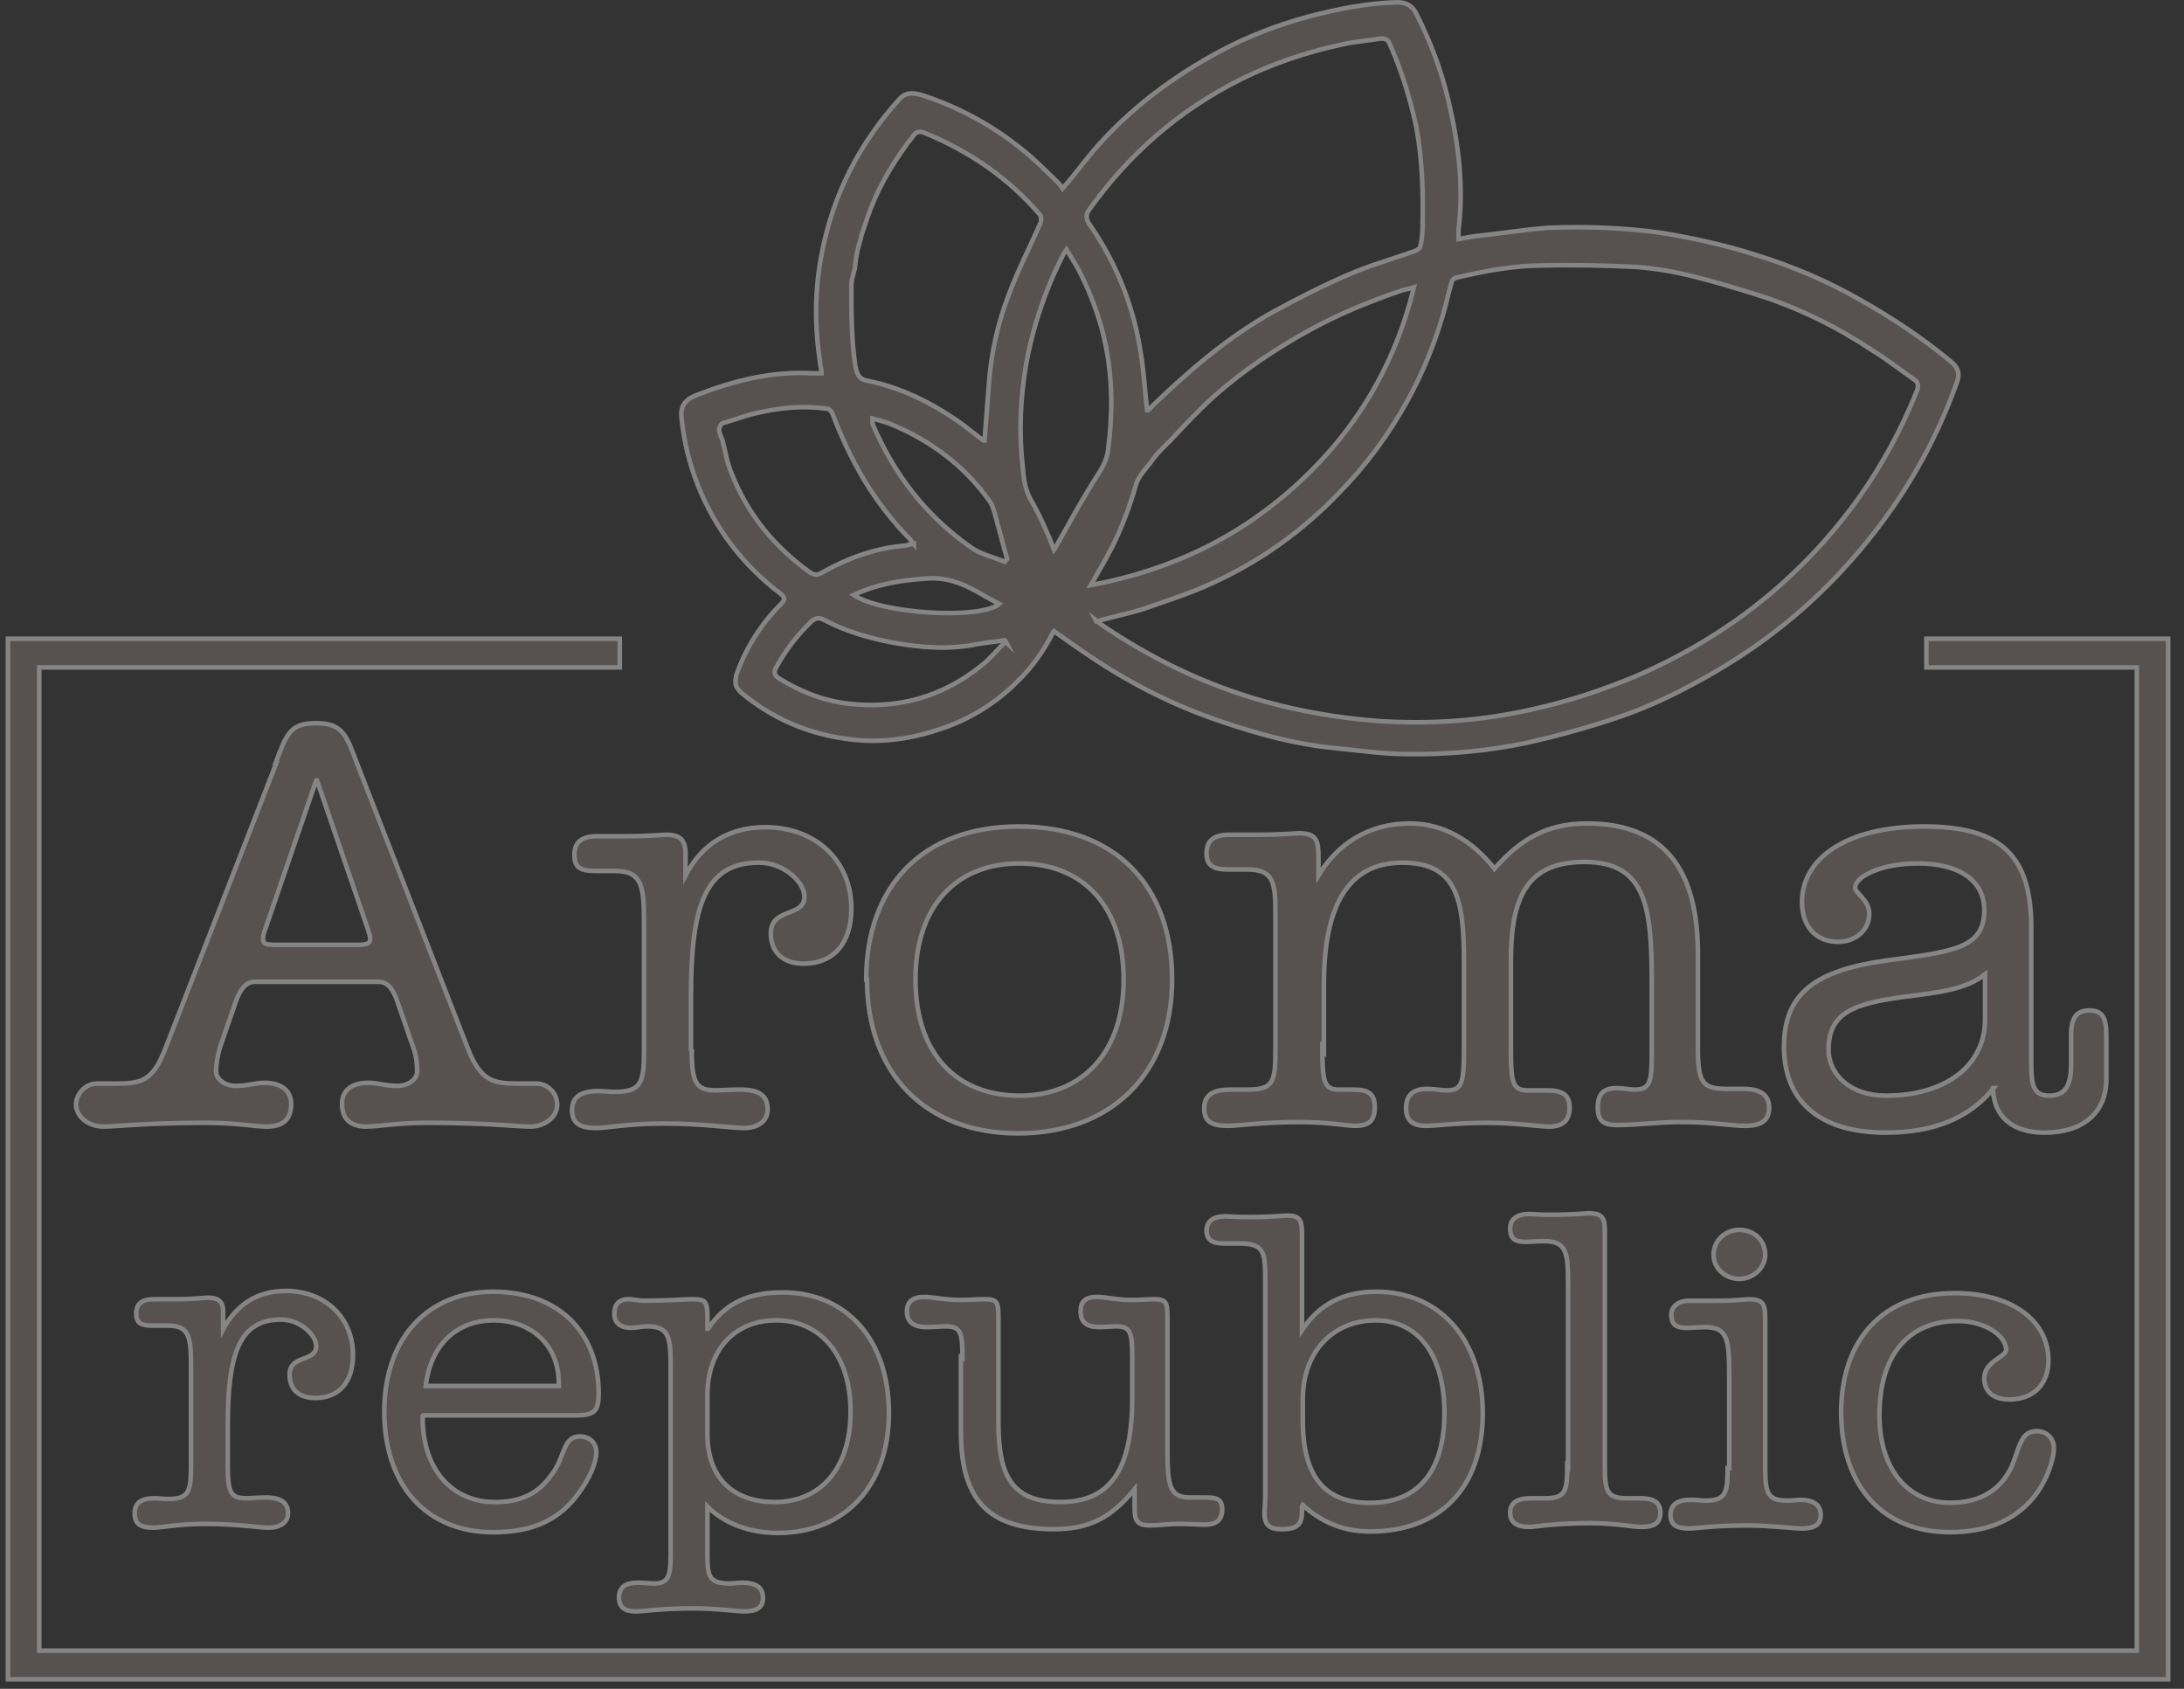 <svg width="119" height="92" viewBox="0 0 119 92" fill="none" xmlns="http://www.w3.org/2000/svg">
<rect x="0" y="0" width="119" height="92" fill="#333333" stroke="none"/>
<g opacity="0.4">
<path d="M17.272 42.516L20 50.485C20.086 50.773 20.171 50.978 20.171 51.142C20.171 51.43 19.958 51.471 19.361 51.471H15.14C14.586 51.471 14.331 51.471 14.331 51.142C14.331 50.978 14.373 50.814 14.501 50.485L17.229 42.516H17.272ZM15.055 41.572L9.002 57.14C8.32 58.906 7.68 59.029 6.316 59.029H5.25C4.696 59.029 4.142 59.563 4.142 60.179C4.142 60.796 4.781 61.371 5.634 61.371C6.273 61.371 8.064 61.165 11.176 61.165C12.881 61.165 13.862 61.371 14.544 61.371C15.439 61.371 15.865 60.96 15.865 60.138C15.865 59.44 15.354 58.988 14.416 58.988C13.904 58.988 13.521 59.153 12.838 59.153C12.242 59.153 11.773 58.783 11.773 58.372C11.773 57.961 11.858 57.509 11.986 57.058L12.881 54.47C13.137 53.812 13.435 53.484 13.904 53.484H20.597C21.066 53.484 21.365 53.771 21.62 54.47L22.516 57.058C22.686 57.509 22.729 57.961 22.729 58.372C22.729 58.783 22.26 59.153 21.663 59.153C20.981 59.153 20.597 58.988 20.086 58.988C19.148 58.988 18.636 59.399 18.636 60.138C18.636 60.919 19.063 61.371 19.958 61.371C20.64 61.371 21.62 61.165 23.326 61.165C26.438 61.165 28.228 61.371 28.868 61.371C29.72 61.371 30.36 60.837 30.36 60.179C30.36 59.522 29.805 59.029 29.251 59.029H28.186C26.864 59.029 26.182 58.865 25.5 57.14L19.446 41.572C18.892 40.093 18.679 39.395 17.229 39.395C15.78 39.395 15.61 40.011 15.013 41.572H15.055Z" fill="#8D7D77" stroke="white" stroke-width="0.25" stroke-miterlimit="10"/>
<path d="M37.649 57.18V54.305C37.649 49.417 38.374 46.993 41.358 46.993C42.722 46.993 43.831 48.061 43.831 48.842C43.831 49.992 41.998 49.417 41.998 50.854C41.998 51.881 42.68 52.497 43.788 52.497C45.408 52.497 46.389 51.388 46.389 49.499C46.389 46.87 44.428 45.062 41.699 45.062C39.738 45.062 38.246 45.966 37.351 47.691V46.788C37.394 45.843 37.18 45.473 36.285 45.473C36.115 45.473 35.347 45.555 33.983 45.555C33.301 45.555 32.789 45.555 32.534 45.555C31.681 45.555 31.297 45.884 31.297 46.582C31.297 47.281 31.638 47.445 32.448 47.445C32.576 47.445 32.917 47.445 33.471 47.445C35.049 47.445 35.091 48.308 35.091 50.526V57.221C35.091 59.029 34.921 59.48 33.471 59.48C33.173 59.48 32.917 59.439 32.576 59.439C31.638 59.439 31.169 59.768 31.169 60.466C31.169 61.165 31.553 61.452 32.491 61.452C33.045 61.452 34.239 61.206 36.115 61.206C38.374 61.206 39.866 61.452 40.505 61.452C41.358 61.452 41.827 61.041 41.827 60.425C41.827 59.686 41.358 59.357 40.335 59.357C39.653 59.357 39.269 59.398 39.014 59.398C37.948 59.398 37.692 59.029 37.692 57.221L37.649 57.18Z" fill="#8D7D77" stroke="white" stroke-width="0.25" stroke-miterlimit="10"/>
<path d="M47.24 53.362C47.24 58.456 50.395 61.742 55.468 61.742C60.541 61.742 63.866 58.497 63.866 53.362C63.866 48.227 60.754 45.023 55.511 45.023C50.267 45.023 47.197 48.269 47.197 53.362H47.24ZM49.883 53.362C49.883 49.419 52.057 47.036 55.553 47.036C59.049 47.036 61.223 49.419 61.223 53.362C61.223 57.305 59.006 59.688 55.553 59.688C52.1 59.688 49.883 57.388 49.883 53.362Z" fill="#8D7D77" stroke="white" stroke-width="0.25" stroke-miterlimit="10"/>
<path d="M72.137 57.224V53.609C72.137 49.337 73.459 46.995 76.4 46.995C79.342 46.995 79.768 48.926 79.768 52.376V57.224C79.768 59.031 79.64 59.401 78.83 59.401C78.532 59.401 78.148 59.318 77.764 59.318C76.997 59.318 76.613 59.647 76.613 60.386C76.613 61.044 76.997 61.331 77.679 61.331C78.276 61.331 79.384 61.167 81.004 61.167C82.624 61.167 83.818 61.372 84.415 61.372C85.139 61.372 85.523 61.044 85.523 60.345C85.523 59.647 85.139 59.401 84.329 59.401C83.903 59.401 83.562 59.401 83.264 59.401C82.411 59.401 82.326 58.99 82.326 57.141V52.294C82.326 48.803 83.264 46.954 86.333 46.954C89.786 46.954 89.999 49.583 89.999 53.691V57.182C89.999 58.908 89.957 59.359 89.061 59.359C88.806 59.359 88.465 59.277 88.081 59.277C87.356 59.277 87.058 59.606 87.058 60.345C87.058 61.085 87.399 61.29 88.124 61.29C89.189 61.29 90.34 61.126 91.491 61.126H91.79C93.239 61.126 94.347 61.331 95.072 61.331C95.968 61.331 96.394 61.044 96.394 60.345C96.394 59.647 95.925 59.318 94.987 59.318C94.731 59.318 94.475 59.318 94.092 59.318C92.77 59.318 92.514 58.99 92.514 57.1V51.966C92.514 47.365 90.681 44.859 86.461 44.859C84.244 44.859 82.795 45.763 81.43 47.324C80.237 45.804 78.659 44.859 76.826 44.859C74.61 44.859 72.904 45.927 71.839 47.694V46.708C71.839 45.804 71.753 45.393 70.773 45.393C70.602 45.393 69.792 45.475 68.428 45.475C67.703 45.475 67.234 45.475 66.979 45.475C66.169 45.475 65.742 45.763 65.742 46.502C65.742 47.16 66.126 47.365 66.893 47.365C67.277 47.365 67.576 47.365 67.959 47.365C69.494 47.365 69.494 48.187 69.494 50.035V57.1C69.494 58.949 69.409 59.359 67.959 59.359C67.661 59.359 67.405 59.359 67.021 59.359C66.083 59.359 65.615 59.647 65.615 60.386C65.615 61.126 66.041 61.331 66.936 61.331C67.448 61.331 68.769 61.126 70.815 61.126C72.393 61.126 73.373 61.331 73.842 61.331C74.567 61.331 74.908 61.085 74.908 60.304C74.908 59.606 74.567 59.359 73.8 59.359C73.544 59.359 73.245 59.359 72.947 59.359C72.137 59.359 72.052 58.908 72.052 57.1L72.137 57.224Z" fill="#8D7D77" stroke="white" stroke-width="0.25" stroke-miterlimit="10"/>
<path d="M108.587 59.277C108.629 60.838 109.652 61.701 111.4 61.701C113.489 61.701 114.768 60.633 114.768 58.784V56.443C114.768 55.416 114.555 55.046 113.83 55.046C113.148 55.046 112.85 55.457 112.85 56.361V57.963C112.85 59.113 112.551 59.688 111.656 59.688C110.761 59.688 110.676 59.072 110.676 57.839V50.528C110.676 46.666 109.098 45.023 104.835 45.023C100.572 45.023 98.185 46.79 98.185 49.131C98.185 50.528 98.995 51.308 100.146 51.308C101.126 51.308 101.851 50.651 101.851 49.788C101.851 49.008 101.084 48.679 101.084 48.351C101.084 47.776 102.448 47.036 104.494 47.036C106.711 47.036 108.118 47.94 108.118 49.583C108.118 51.678 106.413 51.842 102.704 52.335C98.995 52.869 97.204 54.06 97.204 57.018C97.204 59.975 99.123 61.701 102.746 61.701C105.347 61.701 107.308 60.92 108.629 59.277H108.587ZM108.16 55.539C108.16 58.004 106.072 59.688 102.746 59.688C100.871 59.688 99.634 58.579 99.634 57.182C99.634 55.169 100.998 54.676 103.727 54.307C105.688 54.06 107.137 53.896 108.16 53.075V55.58V55.539Z" fill="#8D7D77" stroke="white" stroke-width="0.25" stroke-miterlimit="10"/>
<path d="M12.412 79.895V77.636C12.412 73.816 13.009 71.885 15.311 71.885C16.377 71.885 17.229 72.748 17.229 73.323C17.229 74.227 15.78 73.775 15.78 74.884C15.78 75.705 16.291 76.157 17.187 76.157C18.466 76.157 19.233 75.294 19.233 73.816C19.233 71.762 17.698 70.324 15.567 70.324C14.032 70.324 12.881 71.064 12.156 72.419V71.721C12.199 70.981 12.028 70.694 11.304 70.694C11.176 70.694 10.579 70.776 9.513 70.776C8.959 70.776 8.575 70.776 8.405 70.776C7.723 70.776 7.424 71.022 7.424 71.556C7.424 72.091 7.68 72.214 8.32 72.214C8.405 72.214 8.703 72.214 9.13 72.214C10.366 72.214 10.409 72.871 10.409 74.637V79.895C10.409 81.333 10.238 81.661 9.13 81.661C8.916 81.661 8.661 81.62 8.448 81.62C7.68 81.62 7.339 81.867 7.339 82.442C7.339 83.017 7.638 83.222 8.362 83.222C8.789 83.222 9.726 83.017 11.176 83.017C12.966 83.017 14.117 83.222 14.629 83.222C15.311 83.222 15.695 82.894 15.695 82.442C15.695 81.867 15.311 81.579 14.501 81.579C13.989 81.579 13.648 81.62 13.435 81.62C12.583 81.62 12.412 81.333 12.412 79.895Z" fill="#8D7D77" stroke="white" stroke-width="0.25" stroke-miterlimit="10"/>
<path d="M23.198 75.502C23.454 73.284 24.861 71.928 26.907 71.928C28.953 71.928 30.445 73.284 30.445 75.338V75.502H23.198ZM23.07 77.104H31.383C32.406 77.104 32.62 76.857 32.62 75.913C32.62 72.544 30.403 70.367 26.864 70.367C23.326 70.367 20.939 72.873 20.939 76.898C20.939 80.924 23.241 83.471 26.864 83.471C28.868 83.471 30.317 82.896 31.383 81.54C32.151 80.554 32.492 79.651 32.492 79.117C32.492 78.583 32.108 78.254 31.596 78.254C30.659 78.254 30.786 79.363 30.104 80.267C29.337 81.376 28.399 81.828 26.95 81.828C24.648 81.828 23.028 80.061 23.028 77.227V77.145L23.07 77.104Z" fill="#8D7D77" stroke="white" stroke-width="0.25" stroke-miterlimit="10"/>
<path d="M38.545 72.337V71.762C38.545 70.899 38.46 70.776 37.735 70.776C37.309 70.776 36.371 70.858 35.049 70.858C34.794 70.858 34.538 70.776 34.239 70.776C33.728 70.776 33.472 71.064 33.472 71.556C33.472 72.049 33.77 72.337 34.41 72.337C34.666 72.337 34.964 72.255 35.262 72.255C36.499 72.255 36.541 72.912 36.541 74.514V84.742C36.541 85.933 36.371 86.262 35.646 86.262C35.433 86.262 35.135 86.221 34.751 86.221C34.069 86.221 33.728 86.467 33.728 87.042C33.728 87.535 34.026 87.782 34.623 87.782C35.092 87.782 36.115 87.618 37.735 87.618C39.099 87.618 40.08 87.782 40.549 87.782C41.231 87.782 41.572 87.576 41.572 87.042C41.572 86.508 41.231 86.221 40.463 86.221C40.208 86.221 39.952 86.262 39.781 86.262C38.673 86.262 38.545 85.933 38.545 84.742V82.072C39.483 83.017 40.89 83.51 42.382 83.51C46.005 83.51 48.435 80.963 48.435 76.978C48.435 72.994 46.133 70.406 42.638 70.406C40.762 70.406 39.483 71.022 38.588 72.378H38.545V72.337ZM38.545 75.993C38.545 73.487 40.08 71.926 42.297 71.926C44.684 71.926 46.346 73.816 46.346 76.896C46.346 79.977 44.726 81.826 42.211 81.826C39.909 81.826 38.545 80.47 38.545 78.129V75.952V75.993Z" fill="#8D7D77" stroke="white" stroke-width="0.25" stroke-miterlimit="10"/>
<path d="M52.357 73.939V77.964C52.357 81.579 53.721 83.304 57.43 83.304C59.348 83.304 60.542 82.688 61.821 81.127V82.072C61.821 82.811 61.906 83.099 62.673 83.099C63.1 83.099 63.654 83.016 64.251 83.016C64.805 83.016 65.274 83.058 65.657 83.058C66.297 83.058 66.595 82.77 66.595 82.236C66.595 81.702 66.34 81.579 65.743 81.579H64.848C63.739 81.579 63.611 80.963 63.611 78.991V72.049C63.611 70.94 63.611 70.776 62.844 70.776C62.588 70.776 62.162 70.817 61.608 70.817C60.883 70.817 60.243 70.652 59.775 70.652C59.135 70.652 58.879 70.899 58.879 71.433C58.879 72.008 59.178 72.295 59.902 72.295C60.286 72.295 60.584 72.254 60.798 72.254C61.608 72.254 61.693 72.583 61.693 73.98V76.116C61.693 79.895 60.627 81.825 57.771 81.825C55.128 81.825 54.403 80.388 54.403 77.512V72.049C54.403 70.94 54.403 70.776 53.636 70.776C53.252 70.776 52.826 70.817 52.314 70.817C51.462 70.817 50.822 70.652 50.353 70.652C49.714 70.652 49.415 70.94 49.415 71.433C49.415 72.008 49.756 72.295 50.481 72.295C50.95 72.295 51.291 72.254 51.504 72.254C52.357 72.254 52.442 72.583 52.442 73.98L52.357 73.939Z" fill="#8D7D77" stroke="white" stroke-width="0.25" stroke-miterlimit="10"/>
<path d="M70.986 81.992C71.966 82.896 73.16 83.43 74.652 83.43C78.404 83.43 80.791 81.13 80.791 76.981C80.791 73.037 78.489 70.368 74.993 70.368C73.118 70.368 71.839 71.107 70.943 72.462V67.328C70.943 66.547 70.901 66.219 70.133 66.219C69.963 66.219 69.323 66.301 68.087 66.301C67.362 66.301 66.979 66.26 66.766 66.26C66.084 66.26 65.742 66.547 65.742 67.04C65.742 67.533 66.041 67.739 66.68 67.739C66.851 67.739 67.149 67.739 67.49 67.739C68.897 67.739 68.94 68.19 68.94 69.792V81.458C68.94 81.951 68.897 82.198 68.897 82.444C68.897 83.06 69.153 83.307 69.835 83.307C70.773 83.307 70.943 82.978 70.943 82.321V82.074L70.986 81.992ZM70.986 76.242C70.986 73.53 72.734 71.928 74.951 71.928C77.338 71.928 78.702 73.9 78.702 76.981C78.702 80.062 77.338 81.869 74.652 81.869C72.308 81.869 70.986 80.596 70.986 77.392V76.242Z" fill="#8D7D77" stroke="white" stroke-width="0.25" stroke-miterlimit="10"/>
<path d="M85.397 79.855C85.397 81.292 85.269 81.621 84.16 81.621C83.904 81.621 83.691 81.621 83.393 81.621C82.668 81.621 82.284 81.867 82.284 82.401C82.284 82.935 82.626 83.182 83.35 83.182C83.606 83.182 84.714 82.976 86.675 82.976C87.997 82.976 88.935 83.182 89.446 83.182C90.129 83.182 90.469 82.976 90.469 82.401C90.469 81.826 90.086 81.621 89.361 81.621C89.148 81.621 88.977 81.621 88.679 81.621C87.571 81.621 87.443 81.292 87.443 79.855V67.121C87.443 66.381 87.358 66.094 86.547 66.094C86.377 66.094 85.737 66.176 84.501 66.176C83.862 66.176 83.435 66.135 83.308 66.135C82.668 66.135 82.284 66.422 82.284 66.915C82.284 67.49 82.54 67.655 83.18 67.655C83.35 67.655 83.691 67.614 84.118 67.614C85.397 67.614 85.439 68.271 85.439 70.037V79.896L85.397 79.855Z" fill="#8D7D77" stroke="white" stroke-width="0.25" stroke-miterlimit="10"/>
<path d="M93.367 68.356C93.367 69.095 94.007 69.67 94.774 69.67C95.541 69.67 96.181 69.054 96.181 68.356C96.181 67.575 95.584 67 94.774 67C93.964 67 93.367 67.616 93.367 68.356ZM94.135 79.98C94.135 81.377 94.007 81.747 92.898 81.747C92.643 81.747 92.515 81.706 92.131 81.706C91.406 81.706 91.023 81.952 91.023 82.527C91.023 83.102 91.364 83.266 92.088 83.266C92.344 83.266 93.453 83.102 95.158 83.102C96.479 83.102 97.673 83.266 98.185 83.266C98.867 83.266 99.208 83.061 99.208 82.527C99.208 81.993 98.824 81.706 98.099 81.706C97.886 81.706 97.716 81.747 97.417 81.747C96.352 81.747 96.181 81.418 96.181 79.98V71.847C96.181 71.067 96.096 70.779 95.286 70.779C95.115 70.779 94.561 70.861 93.538 70.861C92.771 70.861 92.302 70.861 92.003 70.861C91.449 70.861 91.065 71.19 91.065 71.601C91.065 72.176 91.321 72.34 91.961 72.34C92.131 72.34 92.472 72.299 92.898 72.299C94.135 72.299 94.22 72.956 94.22 74.928V79.98H94.135Z" fill="#8D7D77" stroke="white" stroke-width="0.25" stroke-miterlimit="10"/>
<path d="M100.316 76.894C100.316 80.961 102.575 83.467 106.241 83.467C108.288 83.467 109.78 82.809 110.803 81.577C111.528 80.673 111.911 79.523 111.911 78.866C111.911 78.373 111.528 77.962 110.973 77.962C110.078 77.962 110.035 78.907 109.609 79.893C108.97 81.249 107.819 81.865 106.241 81.865C103.982 81.865 102.405 80.057 102.405 77.1C102.405 73.772 104.025 71.965 106.668 71.965C108.245 71.965 109.311 72.828 109.311 73.526C109.311 73.937 108.117 74.142 108.117 75.087C108.117 75.826 108.629 76.237 109.481 76.237C110.803 76.237 111.613 75.416 111.613 74.101C111.613 71.965 109.652 70.445 106.497 70.445C102.66 70.445 100.316 72.91 100.316 76.977V76.894Z" fill="#8D7D77" stroke="white" stroke-width="0.25" stroke-miterlimit="10"/>
<path d="M57.388 34.424C56.876 35.451 56.237 36.355 55.427 37.135C54.276 38.285 52.911 39.148 51.334 39.682C49.927 40.175 48.478 40.421 46.986 40.339C44.556 40.175 42.382 39.353 40.506 37.834C40.037 37.464 39.995 37.176 40.165 36.642C40.677 35.246 41.486 33.972 42.552 32.904C42.808 32.658 42.766 32.535 42.51 32.329C40.463 30.768 38.971 28.797 38.033 26.455C37.565 25.264 37.266 24.073 37.138 22.799C37.053 22.142 37.309 21.773 37.948 21.526C39.952 20.746 42.041 20.212 44.258 20.335C44.385 20.335 44.556 20.335 44.769 20.335C44.769 20.129 44.684 19.924 44.684 19.76C44.385 17.788 44.385 15.816 44.769 13.845C45.366 10.682 46.773 7.889 48.947 5.465C49.288 5.054 49.629 5.013 50.226 5.177C52.23 5.835 54.063 6.821 55.682 8.135C56.365 8.669 57.004 9.326 57.644 9.942C57.729 10.024 57.814 10.148 57.899 10.271C58.539 9.532 59.05 8.833 59.605 8.176C61.523 5.958 63.868 4.192 66.468 2.795C68.003 1.973 69.623 1.357 71.285 0.905C72.863 0.495 74.483 0.166 76.145 0.125C76.657 0.125 76.955 0.33 77.168 0.741C77.936 2.261 78.532 3.822 78.916 5.465C79.47 7.806 79.769 10.148 79.47 12.53C79.47 12.653 79.47 12.736 79.47 12.859C79.47 12.9 79.47 12.941 79.47 13.023C79.897 12.941 80.323 12.859 80.792 12.818C81.986 12.694 83.179 12.489 84.416 12.407C86.462 12.325 88.551 12.407 90.597 12.694C92.302 12.982 94.007 13.352 95.67 13.886C97.674 14.502 99.592 15.323 101.383 16.35C103.13 17.336 104.793 18.445 106.328 19.719C106.711 20.047 106.797 20.376 106.626 20.828C105.432 24.196 103.642 27.277 101.297 30.029C99.081 32.658 96.48 34.835 93.453 36.601C91.748 37.587 89.957 38.491 88.082 39.107C86.504 39.641 84.842 40.093 83.222 40.462C81.048 40.914 78.831 41.12 76.614 41.079C75.293 41.079 74.014 40.873 72.692 40.75C70.603 40.545 68.642 40.011 66.681 39.353C64.081 38.491 61.694 37.3 59.434 35.78C58.752 35.328 58.112 34.876 57.43 34.383L57.388 34.424ZM59.69 33.767C59.69 33.767 59.903 33.931 59.988 34.013C62.759 35.903 65.743 37.341 69.026 38.244C70.987 38.778 72.948 39.107 74.994 39.271C77.893 39.477 80.792 39.271 83.606 38.614C85.481 38.203 87.314 37.587 89.105 36.848C91.961 35.615 94.562 34.013 96.864 32.001C100.274 29.002 102.789 25.428 104.452 21.28C104.537 21.033 104.537 20.828 104.281 20.663C103.514 20.129 102.789 19.554 101.979 19.061C100.061 17.788 97.972 16.761 95.755 16.063C94.562 15.693 93.368 15.323 92.174 15.036C91.194 14.789 90.171 14.625 89.19 14.543C87.485 14.461 85.822 14.42 84.117 14.461C82.54 14.461 80.963 14.748 79.385 15.118C79.257 15.118 79.087 15.282 79.087 15.406C78.916 15.981 78.788 16.597 78.618 17.172C78.149 18.774 77.509 20.335 76.699 21.814C75.676 23.662 74.44 25.346 72.948 26.866C70.987 28.92 68.685 30.563 66.084 31.754C64.848 32.329 63.527 32.74 62.248 33.192C61.438 33.438 60.628 33.603 59.732 33.849L59.69 33.767ZM62.546 22.348C62.546 22.348 62.674 22.265 62.717 22.183C64.763 20.212 66.894 18.363 69.41 16.966C70.774 16.227 72.138 15.529 73.587 14.913C74.738 14.42 75.932 14.091 77.083 13.68C77.211 13.639 77.382 13.516 77.382 13.434C77.467 13.105 77.509 12.777 77.509 12.407C77.552 10.559 77.509 8.751 77.168 6.903C76.827 5.342 76.358 3.822 75.719 2.384C75.634 2.179 75.506 2.097 75.25 2.097C74.525 2.22 73.8 2.261 73.118 2.425C71.2 2.836 69.367 3.452 67.619 4.315C64.251 5.999 61.523 8.381 59.349 11.421C59.136 11.709 59.178 11.914 59.349 12.202C60.841 14.338 61.779 16.72 62.162 19.267C62.333 20.294 62.376 21.28 62.503 22.348H62.546ZM53.636 24.114C53.721 23.005 53.807 21.896 53.892 20.787C54.02 19.185 54.361 17.665 54.915 16.186C55.427 14.789 56.109 13.475 56.706 12.12C56.748 12.037 56.706 11.832 56.706 11.75C55 9.737 52.869 8.258 50.354 7.231C50.141 7.149 49.927 7.149 49.757 7.396C49.629 7.601 49.459 7.765 49.331 7.971C48.435 9.203 47.711 10.518 47.242 11.914C47.114 12.325 46.943 12.736 46.858 13.146C46.73 13.557 46.645 13.968 46.602 14.379C46.602 14.748 46.389 15.118 46.389 15.529C46.389 17.008 46.389 18.486 46.602 19.924C46.688 20.335 46.773 20.663 47.284 20.746C49.117 21.115 50.737 21.937 52.23 22.964C52.698 23.292 53.167 23.703 53.636 24.032V24.114ZM59.434 31.877C63.825 31.056 67.576 29.248 70.774 26.291C73.928 23.375 76.017 19.842 77.04 15.652C76.742 15.734 76.572 15.775 76.401 15.816C74.696 16.391 72.991 17.09 71.413 17.952C69.537 18.979 67.747 20.171 66.127 21.608C65.274 22.389 64.507 23.21 63.74 24.032C63.356 24.401 62.972 24.771 62.674 25.223C62.376 25.593 62.035 25.962 61.907 26.373C61.566 27.564 61.139 28.715 60.585 29.824C60.244 30.481 59.86 31.138 59.434 31.877ZM49.8 29.659C49.8 29.659 49.629 29.454 49.586 29.372C48.606 28.386 47.796 27.318 47.071 26.127C46.389 24.977 45.835 23.785 45.366 22.553C45.323 22.43 45.195 22.265 45.068 22.265C43.874 22.101 42.723 22.183 41.572 22.43C40.847 22.553 40.122 22.84 39.398 23.046C39.312 23.046 39.184 23.292 39.184 23.375C39.184 23.58 39.27 23.744 39.355 23.95C39.526 24.566 39.611 25.223 39.867 25.798C40.719 27.975 42.169 29.782 44.13 31.179C44.385 31.343 44.556 31.343 44.812 31.179C46.133 30.44 47.54 29.906 49.117 29.741C49.331 29.741 49.544 29.659 49.8 29.618V29.659ZM57.43 29.947C57.43 29.947 57.516 29.824 57.558 29.741C58.198 28.591 58.837 27.441 59.519 26.332C59.86 25.757 60.287 25.264 60.372 24.525C60.628 22.594 60.628 20.704 60.244 18.815C59.988 17.5 59.519 16.227 58.922 14.995C58.709 14.543 58.411 14.091 58.112 13.598C58.027 13.722 57.985 13.804 57.942 13.845C56.962 15.775 56.279 17.788 55.896 19.924C55.597 21.731 55.512 23.58 55.725 25.428C55.768 26.044 55.853 26.702 56.194 27.277C56.45 27.729 56.706 28.222 56.919 28.715C57.089 29.084 57.26 29.495 57.43 29.947ZM54.83 34.999C54.83 34.999 54.787 34.917 54.745 34.876C54.276 34.958 53.764 34.999 53.295 35.081C51.718 35.41 50.183 35.287 48.606 34.999C47.327 34.753 46.048 34.383 44.897 33.767C44.641 33.644 44.471 33.644 44.215 33.849C43.448 34.589 42.808 35.41 42.297 36.355C42.126 36.642 42.211 36.807 42.467 36.971C43.618 37.669 44.812 38.162 46.176 38.327C48.947 38.655 51.377 37.957 53.508 36.232C53.977 35.862 54.361 35.369 54.787 34.958L54.83 34.999ZM54.787 30.563L54.873 30.44C54.659 29.7 54.489 29.002 54.276 28.263C54.191 27.934 54.105 27.564 53.935 27.318C52.528 25.346 50.652 23.95 48.393 23.046C48.137 22.964 47.881 22.882 47.54 22.799C47.54 22.964 47.54 23.005 47.54 23.087C48.691 25.798 50.439 28.098 52.911 29.824C53.423 30.193 54.148 30.358 54.745 30.604L54.787 30.563ZM46.517 32.411C48.009 33.438 53.38 33.767 54.446 32.904C53.253 32.288 52.187 31.426 50.609 31.508C49.203 31.59 47.839 31.795 46.517 32.411Z" fill="#8D7D77" stroke="white" stroke-width="0.25" stroke-miterlimit="10"/>
<path d="M104.963 34.797V36.358H116.431V89.922H2.138V36.358H33.77V34.797H0.433V91.483H118.136V34.797H104.963Z" fill="#8D7D77" stroke="white" stroke-width="0.25" stroke-miterlimit="10"/>
</g>
</svg>
